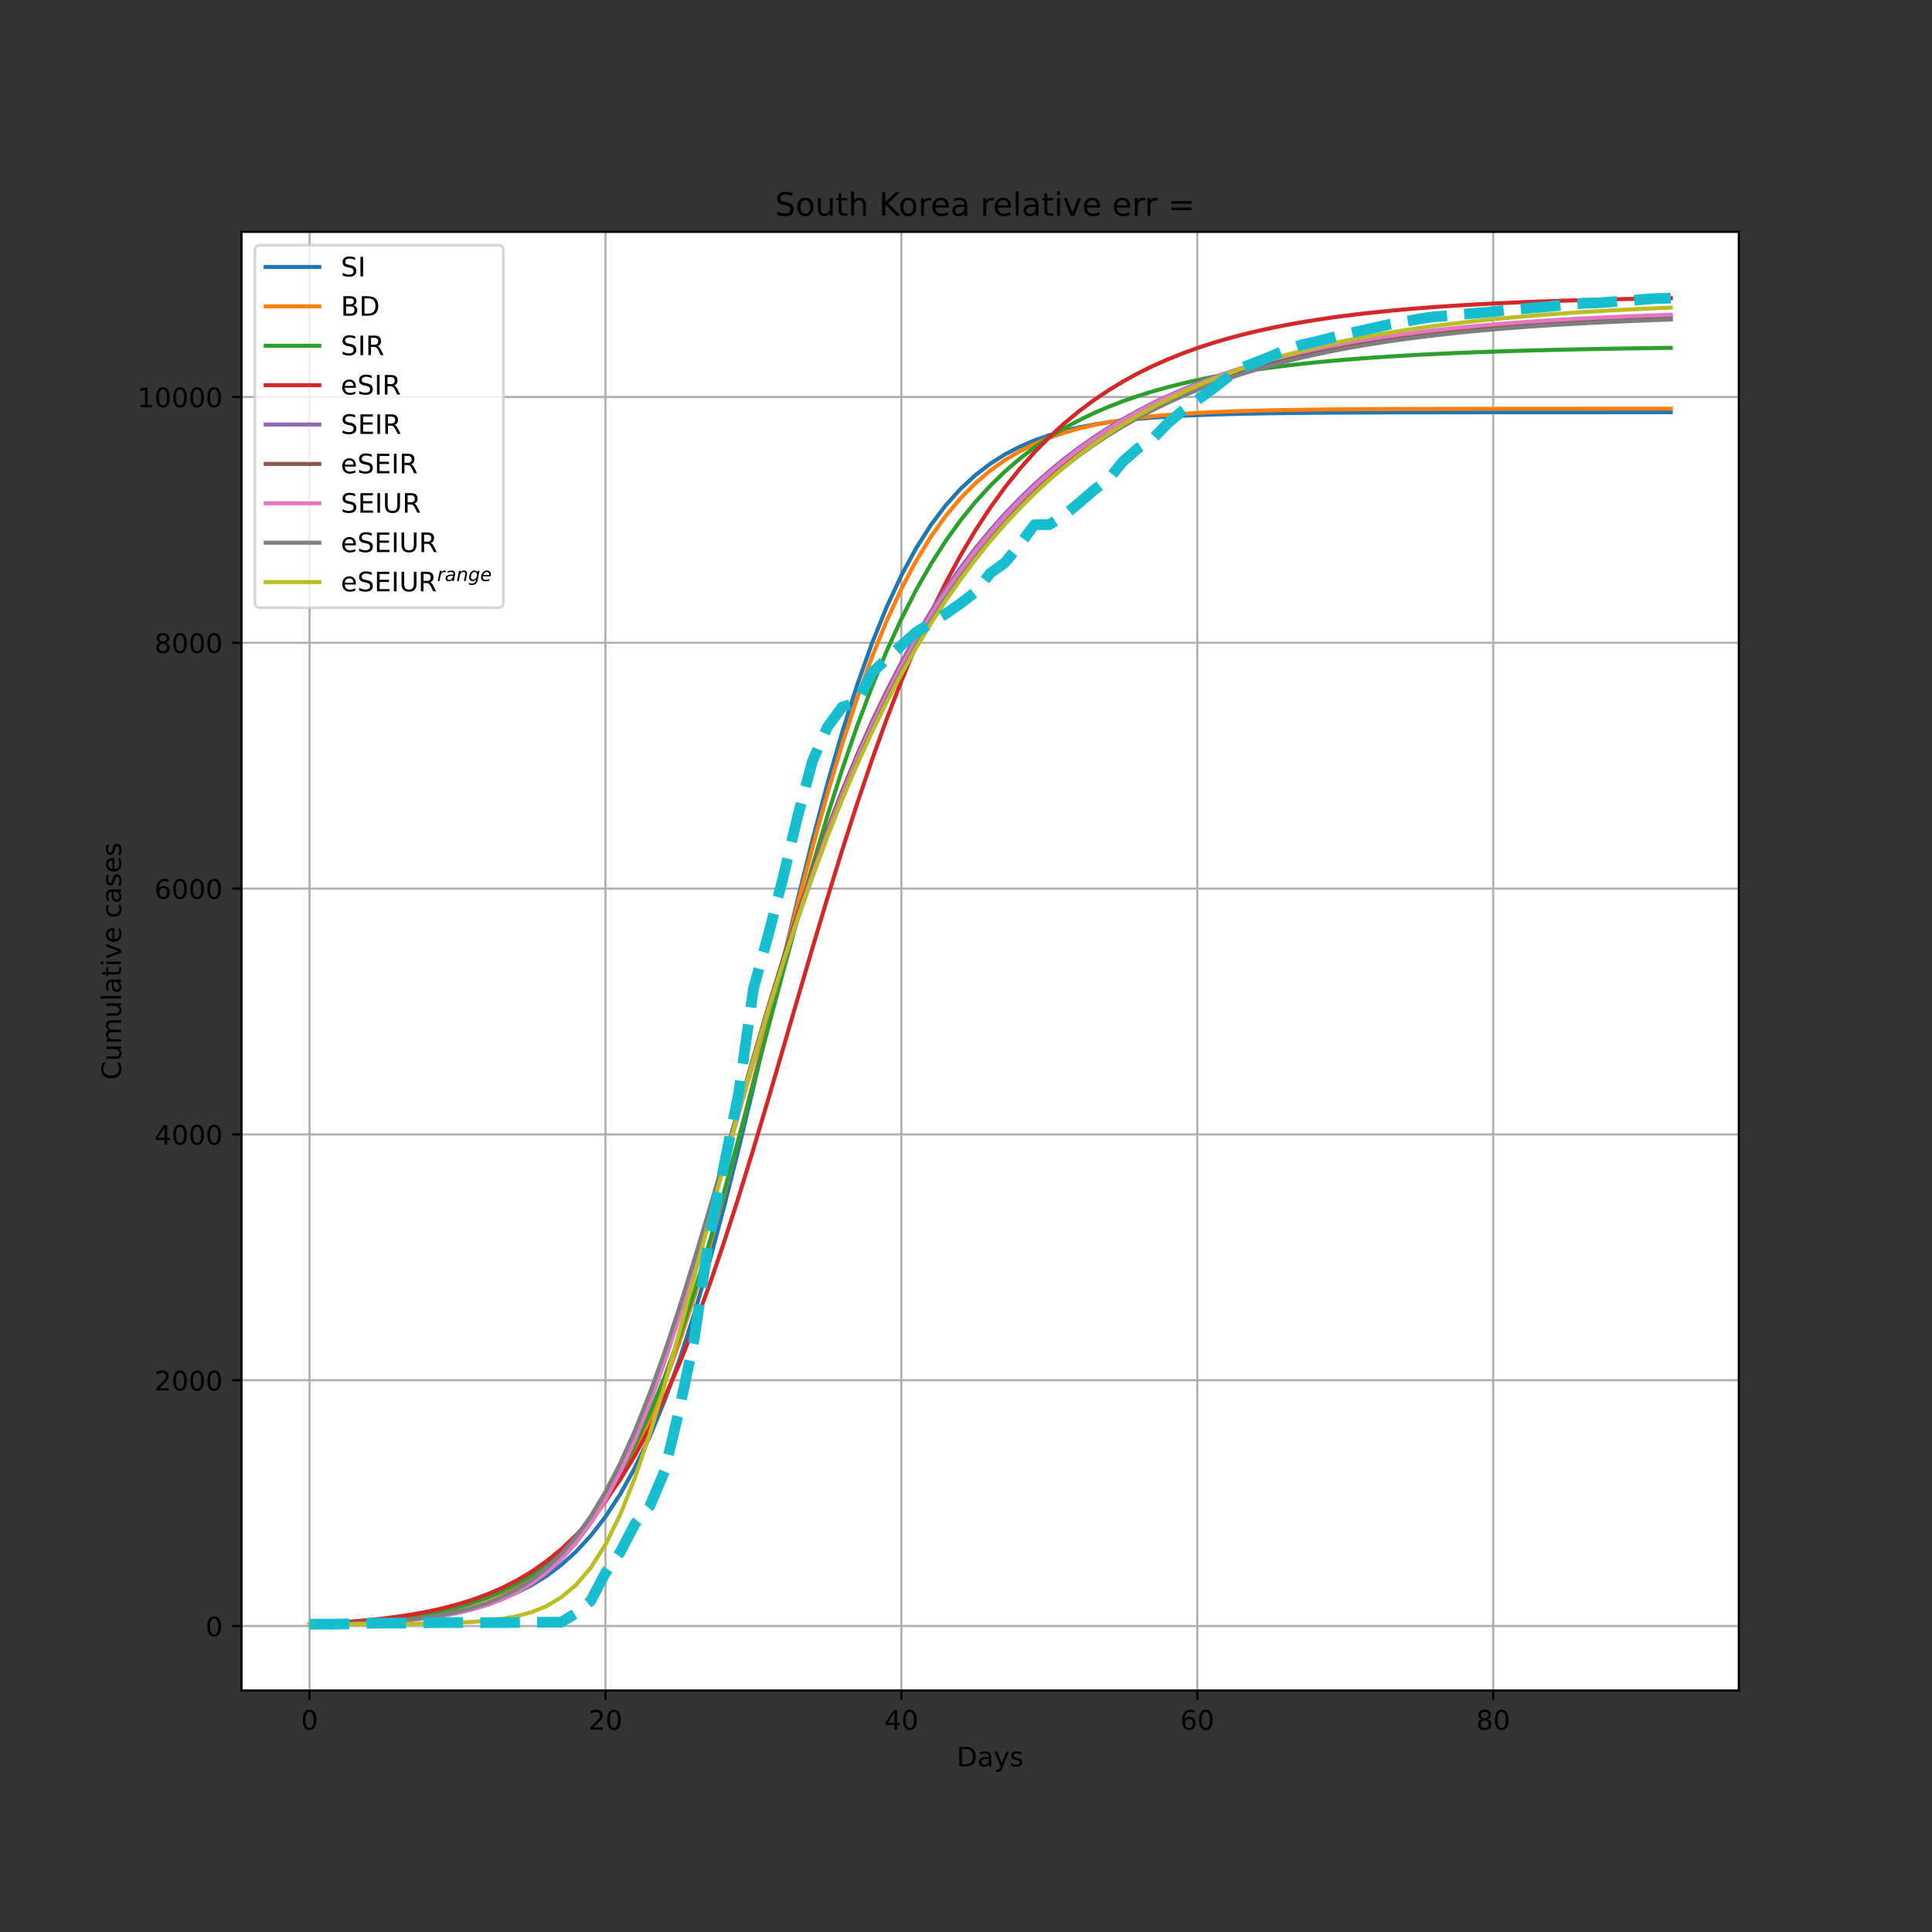 <?xml version="1.0" encoding="utf-8" standalone="no"?>
<!DOCTYPE svg PUBLIC "-//W3C//DTD SVG 1.1//EN"
  "http://www.w3.org/Graphics/SVG/1.1/DTD/svg11.dtd">
<!-- Created with matplotlib (https://matplotlib.org/) -->
<svg height="720pt" version="1.1" viewBox="0 0 720 720" width="720pt" xmlns="http://www.w3.org/2000/svg" xmlns:xlink="http://www.w3.org/1999/xlink">
 <rect x="0" y="0" width="720" height="720" fill="#333333" stroke="none"/>
 <defs>
  <style type="text/css">*{stroke-linecap:butt;stroke-linejoin:round;}</style>
 </defs>
 <g id="figure_1">
  <g id="patch_1">
   <path d="M 0 720 
L 720 720 
L 720 0 
L 0 0 
z
" style="fill:none;"/>
  </g>
  <g id="axes_1">
   <g id="patch_2">
    <path d="M 90 630 
L 648 630 
L 648 86.4 
L 90 86.4 
z
" style="fill:#ffffff;"/>
   </g>
   <g id="matplotlib.axis_1">
    <g id="xtick_1">
     <g id="line2d_1">
      <path clip-path="url(#pe6f2a273a8)" d="M 115.364 630 
L 115.364 86.4 
" style="fill:none;stroke:#b0b0b0;stroke-linecap:square;stroke-width:0.8;"/>
     </g>
     <g id="line2d_2">
      <defs>
       <path d="M 0 0 
L 0 3.5 
" id="m8d2140b6f8" style="stroke:#000000;stroke-width:0.8;"/>
      </defs>
      <g>
       <use style="stroke:#000000;stroke-width:0.8;" x="115.364" xlink:href="#m8d2140b6f8" y="630"/>
      </g>
     </g>
     <g id="text_1">
      <!-- 0 -->
      <g transform="translate(112.182 644.598)scale(0.1 -0.1)">
       <defs>
        <path d="M 31.781 66.406 
Q 24.172 66.406 20.328 58.906 
Q 16.5 51.422 16.5 36.375 
Q 16.5 21.391 20.328 13.891 
Q 24.172 6.391 31.781 6.391 
Q 39.453 6.391 43.281 13.891 
Q 47.125 21.391 47.125 36.375 
Q 47.125 51.422 43.281 58.906 
Q 39.453 66.406 31.781 66.406 
z
M 31.781 74.219 
Q 44.047 74.219 50.516 64.516 
Q 56.984 54.828 56.984 36.375 
Q 56.984 17.969 50.516 8.266 
Q 44.047 -1.422 31.781 -1.422 
Q 19.531 -1.422 13.062 8.266 
Q 6.594 17.969 6.594 36.375 
Q 6.594 54.828 13.062 64.516 
Q 19.531 74.219 31.781 74.219 
z
" id="DejaVuSans-48"/>
       </defs>
       <use xlink:href="#DejaVuSans-48"/>
      </g>
     </g>
    </g>
    <g id="xtick_2">
     <g id="line2d_3">
      <path clip-path="url(#pe6f2a273a8)" d="M 225.64 630 
L 225.64 86.4 
" style="fill:none;stroke:#b0b0b0;stroke-linecap:square;stroke-width:0.8;"/>
     </g>
     <g id="line2d_4">
      <g>
       <use style="stroke:#000000;stroke-width:0.8;" x="225.64" xlink:href="#m8d2140b6f8" y="630"/>
      </g>
     </g>
     <g id="text_2">
      <!-- 20 -->
      <g transform="translate(219.278 644.598)scale(0.1 -0.1)">
       <defs>
        <path d="M 19.188 8.297 
L 53.609 8.297 
L 53.609 0 
L 7.328 0 
L 7.328 8.297 
Q 12.938 14.109 22.625 23.891 
Q 32.328 33.688 34.812 36.531 
Q 39.547 41.844 41.422 45.531 
Q 43.312 49.219 43.312 52.781 
Q 43.312 58.594 39.234 62.25 
Q 35.156 65.922 28.609 65.922 
Q 23.969 65.922 18.812 64.312 
Q 13.672 62.703 7.812 59.422 
L 7.812 69.391 
Q 13.766 71.781 18.938 73 
Q 24.125 74.219 28.422 74.219 
Q 39.75 74.219 46.484 68.547 
Q 53.219 62.891 53.219 53.422 
Q 53.219 48.922 51.531 44.891 
Q 49.859 40.875 45.406 35.406 
Q 44.188 33.984 37.641 27.219 
Q 31.109 20.453 19.188 8.297 
z
" id="DejaVuSans-50"/>
       </defs>
       <use xlink:href="#DejaVuSans-50"/>
       <use x="63.623" xlink:href="#DejaVuSans-48"/>
      </g>
     </g>
    </g>
    <g id="xtick_3">
     <g id="line2d_5">
      <path clip-path="url(#pe6f2a273a8)" d="M 335.917 630 
L 335.917 86.4 
" style="fill:none;stroke:#b0b0b0;stroke-linecap:square;stroke-width:0.8;"/>
     </g>
     <g id="line2d_6">
      <g>
       <use style="stroke:#000000;stroke-width:0.8;" x="335.917" xlink:href="#m8d2140b6f8" y="630"/>
      </g>
     </g>
     <g id="text_3">
      <!-- 40 -->
      <g transform="translate(329.554 644.598)scale(0.1 -0.1)">
       <defs>
        <path d="M 37.797 64.312 
L 12.891 25.391 
L 37.797 25.391 
z
M 35.203 72.906 
L 47.609 72.906 
L 47.609 25.391 
L 58.016 25.391 
L 58.016 17.188 
L 47.609 17.188 
L 47.609 0 
L 37.797 0 
L 37.797 17.188 
L 4.891 17.188 
L 4.891 26.703 
z
" id="DejaVuSans-52"/>
       </defs>
       <use xlink:href="#DejaVuSans-52"/>
       <use x="63.623" xlink:href="#DejaVuSans-48"/>
      </g>
     </g>
    </g>
    <g id="xtick_4">
     <g id="line2d_7">
      <path clip-path="url(#pe6f2a273a8)" d="M 446.194 630 
L 446.194 86.4 
" style="fill:none;stroke:#b0b0b0;stroke-linecap:square;stroke-width:0.8;"/>
     </g>
     <g id="line2d_8">
      <g>
       <use style="stroke:#000000;stroke-width:0.8;" x="446.194" xlink:href="#m8d2140b6f8" y="630"/>
      </g>
     </g>
     <g id="text_4">
      <!-- 60 -->
      <g transform="translate(439.831 644.598)scale(0.1 -0.1)">
       <defs>
        <path d="M 33.016 40.375 
Q 26.375 40.375 22.484 35.828 
Q 18.609 31.297 18.609 23.391 
Q 18.609 15.531 22.484 10.953 
Q 26.375 6.391 33.016 6.391 
Q 39.656 6.391 43.531 10.953 
Q 47.406 15.531 47.406 23.391 
Q 47.406 31.297 43.531 35.828 
Q 39.656 40.375 33.016 40.375 
z
M 52.594 71.297 
L 52.594 62.312 
Q 48.875 64.062 45.094 64.984 
Q 41.312 65.922 37.594 65.922 
Q 27.828 65.922 22.672 59.328 
Q 17.531 52.734 16.797 39.406 
Q 19.672 43.656 24.016 45.922 
Q 28.375 48.188 33.594 48.188 
Q 44.578 48.188 50.953 41.516 
Q 57.328 34.859 57.328 23.391 
Q 57.328 12.156 50.688 5.359 
Q 44.047 -1.422 33.016 -1.422 
Q 20.359 -1.422 13.672 8.266 
Q 6.984 17.969 6.984 36.375 
Q 6.984 53.656 15.188 63.938 
Q 23.391 74.219 37.203 74.219 
Q 40.922 74.219 44.703 73.484 
Q 48.484 72.75 52.594 71.297 
z
" id="DejaVuSans-54"/>
       </defs>
       <use xlink:href="#DejaVuSans-54"/>
       <use x="63.623" xlink:href="#DejaVuSans-48"/>
      </g>
     </g>
    </g>
    <g id="xtick_5">
     <g id="line2d_9">
      <path clip-path="url(#pe6f2a273a8)" d="M 556.47 630 
L 556.47 86.4 
" style="fill:none;stroke:#b0b0b0;stroke-linecap:square;stroke-width:0.8;"/>
     </g>
     <g id="line2d_10">
      <g>
       <use style="stroke:#000000;stroke-width:0.8;" x="556.47" xlink:href="#m8d2140b6f8" y="630"/>
      </g>
     </g>
     <g id="text_5">
      <!-- 80 -->
      <g transform="translate(550.108 644.598)scale(0.1 -0.1)">
       <defs>
        <path d="M 31.781 34.625 
Q 24.75 34.625 20.719 30.859 
Q 16.703 27.094 16.703 20.516 
Q 16.703 13.922 20.719 10.156 
Q 24.75 6.391 31.781 6.391 
Q 38.812 6.391 42.859 10.172 
Q 46.922 13.969 46.922 20.516 
Q 46.922 27.094 42.891 30.859 
Q 38.875 34.625 31.781 34.625 
z
M 21.922 38.812 
Q 15.578 40.375 12.031 44.719 
Q 8.5 49.078 8.5 55.328 
Q 8.5 64.062 14.719 69.141 
Q 20.953 74.219 31.781 74.219 
Q 42.672 74.219 48.875 69.141 
Q 55.078 64.062 55.078 55.328 
Q 55.078 49.078 51.531 44.719 
Q 48 40.375 41.703 38.812 
Q 48.828 37.156 52.797 32.312 
Q 56.781 27.484 56.781 20.516 
Q 56.781 9.906 50.312 4.234 
Q 43.844 -1.422 31.781 -1.422 
Q 19.734 -1.422 13.25 4.234 
Q 6.781 9.906 6.781 20.516 
Q 6.781 27.484 10.781 32.312 
Q 14.797 37.156 21.922 38.812 
z
M 18.312 54.391 
Q 18.312 48.734 21.844 45.562 
Q 25.391 42.391 31.781 42.391 
Q 38.141 42.391 41.719 45.562 
Q 45.312 48.734 45.312 54.391 
Q 45.312 60.062 41.719 63.234 
Q 38.141 66.406 31.781 66.406 
Q 25.391 66.406 21.844 63.234 
Q 18.312 60.062 18.312 54.391 
z
" id="DejaVuSans-56"/>
       </defs>
       <use xlink:href="#DejaVuSans-56"/>
       <use x="63.623" xlink:href="#DejaVuSans-48"/>
      </g>
     </g>
    </g>
    <g id="text_6">
     <!-- Days -->
     <g transform="translate(356.522 658.277)scale(0.1 -0.1)">
      <defs>
       <path d="M 19.672 64.797 
L 19.672 8.109 
L 31.594 8.109 
Q 46.688 8.109 53.688 14.938 
Q 60.688 21.781 60.688 36.531 
Q 60.688 51.172 53.688 57.984 
Q 46.688 64.797 31.594 64.797 
z
M 9.812 72.906 
L 30.078 72.906 
Q 51.266 72.906 61.172 64.094 
Q 71.094 55.281 71.094 36.531 
Q 71.094 17.672 61.125 8.828 
Q 51.172 0 30.078 0 
L 9.812 0 
z
" id="DejaVuSans-68"/>
       <path d="M 34.281 27.484 
Q 23.391 27.484 19.188 25 
Q 14.984 22.516 14.984 16.5 
Q 14.984 11.719 18.141 8.906 
Q 21.297 6.109 26.703 6.109 
Q 34.188 6.109 38.703 11.406 
Q 43.219 16.703 43.219 25.484 
L 43.219 27.484 
z
M 52.203 31.203 
L 52.203 0 
L 43.219 0 
L 43.219 8.297 
Q 40.141 3.328 35.547 0.953 
Q 30.953 -1.422 24.312 -1.422 
Q 15.922 -1.422 10.953 3.297 
Q 6 8.016 6 15.922 
Q 6 25.141 12.172 29.828 
Q 18.359 34.516 30.609 34.516 
L 43.219 34.516 
L 43.219 35.406 
Q 43.219 41.609 39.141 45 
Q 35.062 48.391 27.688 48.391 
Q 23 48.391 18.547 47.266 
Q 14.109 46.141 10.016 43.891 
L 10.016 52.203 
Q 14.938 54.109 19.578 55.047 
Q 24.219 56 28.609 56 
Q 40.484 56 46.344 49.844 
Q 52.203 43.703 52.203 31.203 
z
" id="DejaVuSans-97"/>
       <path d="M 32.172 -5.078 
Q 28.375 -14.844 24.75 -17.812 
Q 21.141 -20.797 15.094 -20.797 
L 7.906 -20.797 
L 7.906 -13.281 
L 13.188 -13.281 
Q 16.891 -13.281 18.938 -11.516 
Q 21 -9.766 23.484 -3.219 
L 25.094 0.875 
L 2.984 54.688 
L 12.5 54.688 
L 29.594 11.922 
L 46.688 54.688 
L 56.203 54.688 
z
" id="DejaVuSans-121"/>
       <path d="M 44.281 53.078 
L 44.281 44.578 
Q 40.484 46.531 36.375 47.5 
Q 32.281 48.484 27.875 48.484 
Q 21.188 48.484 17.844 46.438 
Q 14.5 44.391 14.5 40.281 
Q 14.5 37.156 16.891 35.375 
Q 19.281 33.594 26.516 31.984 
L 29.594 31.297 
Q 39.156 29.25 43.188 25.516 
Q 47.219 21.781 47.219 15.094 
Q 47.219 7.469 41.188 3.016 
Q 35.156 -1.422 24.609 -1.422 
Q 20.219 -1.422 15.453 -0.562 
Q 10.688 0.297 5.422 2 
L 5.422 11.281 
Q 10.406 8.688 15.234 7.391 
Q 20.062 6.109 24.812 6.109 
Q 31.156 6.109 34.562 8.281 
Q 37.984 10.453 37.984 14.406 
Q 37.984 18.062 35.516 20.016 
Q 33.062 21.969 24.703 23.781 
L 21.578 24.516 
Q 13.234 26.266 9.516 29.906 
Q 5.812 33.547 5.812 39.891 
Q 5.812 47.609 11.281 51.797 
Q 16.75 56 26.812 56 
Q 31.781 56 36.172 55.266 
Q 40.578 54.547 44.281 53.078 
z
" id="DejaVuSans-115"/>
      </defs>
      <use xlink:href="#DejaVuSans-68"/>
      <use x="77.002" xlink:href="#DejaVuSans-97"/>
      <use x="138.281" xlink:href="#DejaVuSans-121"/>
      <use x="197.461" xlink:href="#DejaVuSans-115"/>
     </g>
    </g>
   </g>
   <g id="matplotlib.axis_2">
    <g id="ytick_1">
     <g id="line2d_11">
      <path clip-path="url(#pe6f2a273a8)" d="M 90 605.978 
L 648 605.978 
" style="fill:none;stroke:#b0b0b0;stroke-linecap:square;stroke-width:0.8;"/>
     </g>
     <g id="line2d_12">
      <defs>
       <path d="M 0 0 
L -3.5 0 
" id="m255553112b" style="stroke:#000000;stroke-width:0.8;"/>
      </defs>
      <g>
       <use style="stroke:#000000;stroke-width:0.8;" x="90" xlink:href="#m255553112b" y="605.978"/>
      </g>
     </g>
     <g id="text_7">
      <!-- 0 -->
      <g transform="translate(76.638 609.777)scale(0.1 -0.1)">
       <use xlink:href="#DejaVuSans-48"/>
      </g>
     </g>
    </g>
    <g id="ytick_2">
     <g id="line2d_13">
      <path clip-path="url(#pe6f2a273a8)" d="M 90 514.37 
L 648 514.37 
" style="fill:none;stroke:#b0b0b0;stroke-linecap:square;stroke-width:0.8;"/>
     </g>
     <g id="line2d_14">
      <g>
       <use style="stroke:#000000;stroke-width:0.8;" x="90" xlink:href="#m255553112b" y="514.37"/>
      </g>
     </g>
     <g id="text_8">
      <!-- 2000 -->
      <g transform="translate(57.55 518.169)scale(0.1 -0.1)">
       <use xlink:href="#DejaVuSans-50"/>
       <use x="63.623" xlink:href="#DejaVuSans-48"/>
       <use x="127.246" xlink:href="#DejaVuSans-48"/>
       <use x="190.869" xlink:href="#DejaVuSans-48"/>
      </g>
     </g>
    </g>
    <g id="ytick_3">
     <g id="line2d_15">
      <path clip-path="url(#pe6f2a273a8)" d="M 90 422.762 
L 648 422.762 
" style="fill:none;stroke:#b0b0b0;stroke-linecap:square;stroke-width:0.8;"/>
     </g>
     <g id="line2d_16">
      <g>
       <use style="stroke:#000000;stroke-width:0.8;" x="90" xlink:href="#m255553112b" y="422.762"/>
      </g>
     </g>
     <g id="text_9">
      <!-- 4000 -->
      <g transform="translate(57.55 426.561)scale(0.1 -0.1)">
       <use xlink:href="#DejaVuSans-52"/>
       <use x="63.623" xlink:href="#DejaVuSans-48"/>
       <use x="127.246" xlink:href="#DejaVuSans-48"/>
       <use x="190.869" xlink:href="#DejaVuSans-48"/>
      </g>
     </g>
    </g>
    <g id="ytick_4">
     <g id="line2d_17">
      <path clip-path="url(#pe6f2a273a8)" d="M 90 331.154 
L 648 331.154 
" style="fill:none;stroke:#b0b0b0;stroke-linecap:square;stroke-width:0.8;"/>
     </g>
     <g id="line2d_18">
      <g>
       <use style="stroke:#000000;stroke-width:0.8;" x="90" xlink:href="#m255553112b" y="331.154"/>
      </g>
     </g>
     <g id="text_10">
      <!-- 6000 -->
      <g transform="translate(57.55 334.953)scale(0.1 -0.1)">
       <use xlink:href="#DejaVuSans-54"/>
       <use x="63.623" xlink:href="#DejaVuSans-48"/>
       <use x="127.246" xlink:href="#DejaVuSans-48"/>
       <use x="190.869" xlink:href="#DejaVuSans-48"/>
      </g>
     </g>
    </g>
    <g id="ytick_5">
     <g id="line2d_19">
      <path clip-path="url(#pe6f2a273a8)" d="M 90 239.546 
L 648 239.546 
" style="fill:none;stroke:#b0b0b0;stroke-linecap:square;stroke-width:0.8;"/>
     </g>
     <g id="line2d_20">
      <g>
       <use style="stroke:#000000;stroke-width:0.8;" x="90" xlink:href="#m255553112b" y="239.546"/>
      </g>
     </g>
     <g id="text_11">
      <!-- 8000 -->
      <g transform="translate(57.55 243.345)scale(0.1 -0.1)">
       <use xlink:href="#DejaVuSans-56"/>
       <use x="63.623" xlink:href="#DejaVuSans-48"/>
       <use x="127.246" xlink:href="#DejaVuSans-48"/>
       <use x="190.869" xlink:href="#DejaVuSans-48"/>
      </g>
     </g>
    </g>
    <g id="ytick_6">
     <g id="line2d_21">
      <path clip-path="url(#pe6f2a273a8)" d="M 90 147.938 
L 648 147.938 
" style="fill:none;stroke:#b0b0b0;stroke-linecap:square;stroke-width:0.8;"/>
     </g>
     <g id="line2d_22">
      <g>
       <use style="stroke:#000000;stroke-width:0.8;" x="90" xlink:href="#m255553112b" y="147.938"/>
      </g>
     </g>
     <g id="text_12">
      <!-- 10000 -->
      <g transform="translate(51.188 151.737)scale(0.1 -0.1)">
       <defs>
        <path d="M 12.406 8.297 
L 28.516 8.297 
L 28.516 63.922 
L 10.984 60.406 
L 10.984 69.391 
L 28.422 72.906 
L 38.281 72.906 
L 38.281 8.297 
L 54.391 8.297 
L 54.391 0 
L 12.406 0 
z
" id="DejaVuSans-49"/>
       </defs>
       <use xlink:href="#DejaVuSans-49"/>
       <use x="63.623" xlink:href="#DejaVuSans-48"/>
       <use x="127.246" xlink:href="#DejaVuSans-48"/>
       <use x="190.869" xlink:href="#DejaVuSans-48"/>
       <use x="254.492" xlink:href="#DejaVuSans-48"/>
      </g>
     </g>
    </g>
    <g id="text_13">
     <!-- Cumulative cases -->
     <g transform="translate(45.108 402.426)rotate(-90)scale(0.1 -0.1)">
      <defs>
       <path d="M 64.406 67.281 
L 64.406 56.891 
Q 59.422 61.531 53.781 63.812 
Q 48.141 66.109 41.797 66.109 
Q 29.297 66.109 22.656 58.469 
Q 16.016 50.828 16.016 36.375 
Q 16.016 21.969 22.656 14.328 
Q 29.297 6.688 41.797 6.688 
Q 48.141 6.688 53.781 8.984 
Q 59.422 11.281 64.406 15.922 
L 64.406 5.609 
Q 59.234 2.094 53.438 0.328 
Q 47.656 -1.422 41.219 -1.422 
Q 24.656 -1.422 15.125 8.703 
Q 5.609 18.844 5.609 36.375 
Q 5.609 53.953 15.125 64.078 
Q 24.656 74.219 41.219 74.219 
Q 47.75 74.219 53.531 72.484 
Q 59.328 70.75 64.406 67.281 
z
" id="DejaVuSans-67"/>
       <path d="M 8.5 21.578 
L 8.5 54.688 
L 17.484 54.688 
L 17.484 21.922 
Q 17.484 14.156 20.5 10.266 
Q 23.531 6.391 29.594 6.391 
Q 36.859 6.391 41.078 11.031 
Q 45.312 15.672 45.312 23.688 
L 45.312 54.688 
L 54.297 54.688 
L 54.297 0 
L 45.312 0 
L 45.312 8.406 
Q 42.047 3.422 37.719 1 
Q 33.406 -1.422 27.688 -1.422 
Q 18.266 -1.422 13.375 4.438 
Q 8.5 10.297 8.5 21.578 
z
M 31.109 56 
z
" id="DejaVuSans-117"/>
       <path d="M 52 44.188 
Q 55.375 50.25 60.062 53.125 
Q 64.75 56 71.094 56 
Q 79.641 56 84.281 50.016 
Q 88.922 44.047 88.922 33.016 
L 88.922 0 
L 79.891 0 
L 79.891 32.719 
Q 79.891 40.578 77.094 44.375 
Q 74.312 48.188 68.609 48.188 
Q 61.625 48.188 57.562 43.547 
Q 53.516 38.922 53.516 30.906 
L 53.516 0 
L 44.484 0 
L 44.484 32.719 
Q 44.484 40.625 41.703 44.406 
Q 38.922 48.188 33.109 48.188 
Q 26.219 48.188 22.156 43.531 
Q 18.109 38.875 18.109 30.906 
L 18.109 0 
L 9.078 0 
L 9.078 54.688 
L 18.109 54.688 
L 18.109 46.188 
Q 21.188 51.219 25.484 53.609 
Q 29.781 56 35.688 56 
Q 41.656 56 45.828 52.969 
Q 50 49.953 52 44.188 
z
" id="DejaVuSans-109"/>
       <path d="M 9.422 75.984 
L 18.406 75.984 
L 18.406 0 
L 9.422 0 
z
" id="DejaVuSans-108"/>
       <path d="M 18.312 70.219 
L 18.312 54.688 
L 36.812 54.688 
L 36.812 47.703 
L 18.312 47.703 
L 18.312 18.016 
Q 18.312 11.328 20.141 9.422 
Q 21.969 7.516 27.594 7.516 
L 36.812 7.516 
L 36.812 0 
L 27.594 0 
Q 17.188 0 13.234 3.875 
Q 9.281 7.766 9.281 18.016 
L 9.281 47.703 
L 2.688 47.703 
L 2.688 54.688 
L 9.281 54.688 
L 9.281 70.219 
z
" id="DejaVuSans-116"/>
       <path d="M 9.422 54.688 
L 18.406 54.688 
L 18.406 0 
L 9.422 0 
z
M 9.422 75.984 
L 18.406 75.984 
L 18.406 64.594 
L 9.422 64.594 
z
" id="DejaVuSans-105"/>
       <path d="M 2.984 54.688 
L 12.5 54.688 
L 29.594 8.797 
L 46.688 54.688 
L 56.203 54.688 
L 35.688 0 
L 23.484 0 
z
" id="DejaVuSans-118"/>
       <path d="M 56.203 29.594 
L 56.203 25.203 
L 14.891 25.203 
Q 15.484 15.922 20.484 11.062 
Q 25.484 6.203 34.422 6.203 
Q 39.594 6.203 44.453 7.469 
Q 49.312 8.734 54.109 11.281 
L 54.109 2.781 
Q 49.266 0.734 44.188 -0.344 
Q 39.109 -1.422 33.891 -1.422 
Q 20.797 -1.422 13.156 6.188 
Q 5.516 13.812 5.516 26.812 
Q 5.516 40.234 12.766 48.109 
Q 20.016 56 32.328 56 
Q 43.359 56 49.781 48.891 
Q 56.203 41.797 56.203 29.594 
z
M 47.219 32.234 
Q 47.125 39.594 43.094 43.984 
Q 39.062 48.391 32.422 48.391 
Q 24.906 48.391 20.391 44.141 
Q 15.875 39.891 15.188 32.172 
z
" id="DejaVuSans-101"/>
       <path id="DejaVuSans-32"/>
       <path d="M 48.781 52.594 
L 48.781 44.188 
Q 44.969 46.297 41.141 47.344 
Q 37.312 48.391 33.406 48.391 
Q 24.656 48.391 19.812 42.844 
Q 14.984 37.312 14.984 27.297 
Q 14.984 17.281 19.812 11.734 
Q 24.656 6.203 33.406 6.203 
Q 37.312 6.203 41.141 7.25 
Q 44.969 8.297 48.781 10.406 
L 48.781 2.094 
Q 45.016 0.344 40.984 -0.531 
Q 36.969 -1.422 32.422 -1.422 
Q 20.062 -1.422 12.781 6.344 
Q 5.516 14.109 5.516 27.297 
Q 5.516 40.672 12.859 48.328 
Q 20.219 56 33.016 56 
Q 37.156 56 41.109 55.141 
Q 45.062 54.297 48.781 52.594 
z
" id="DejaVuSans-99"/>
      </defs>
      <use xlink:href="#DejaVuSans-67"/>
      <use x="69.824" xlink:href="#DejaVuSans-117"/>
      <use x="133.203" xlink:href="#DejaVuSans-109"/>
      <use x="230.615" xlink:href="#DejaVuSans-117"/>
      <use x="293.994" xlink:href="#DejaVuSans-108"/>
      <use x="321.777" xlink:href="#DejaVuSans-97"/>
      <use x="383.057" xlink:href="#DejaVuSans-116"/>
      <use x="422.266" xlink:href="#DejaVuSans-105"/>
      <use x="450.049" xlink:href="#DejaVuSans-118"/>
      <use x="509.229" xlink:href="#DejaVuSans-101"/>
      <use x="570.752" xlink:href="#DejaVuSans-32"/>
      <use x="602.539" xlink:href="#DejaVuSans-99"/>
      <use x="657.52" xlink:href="#DejaVuSans-97"/>
      <use x="718.799" xlink:href="#DejaVuSans-115"/>
      <use x="770.898" xlink:href="#DejaVuSans-101"/>
      <use x="832.422" xlink:href="#DejaVuSans-115"/>
     </g>
    </g>
   </g>
   <g id="line2d_23">
    <path clip-path="url(#pe6f2a273a8)" d="M 115.364 605.291 
L 120.877 605.132 
L 126.391 604.936 
L 131.905 604.694 
L 137.419 604.397 
L 142.933 604.032 
L 148.447 603.583 
L 153.96 603.03 
L 159.474 602.351 
L 164.988 601.518 
L 170.502 600.495 
L 176.016 599.241 
L 181.53 597.705 
L 187.043 595.828 
L 192.557 593.536 
L 198.071 590.745 
L 203.585 587.354 
L 209.099 583.248 
L 214.613 578.294 
L 220.126 572.344 
L 225.64 565.239 
L 231.154 556.809 
L 236.668 546.885 
L 242.182 535.309 
L 247.696 521.951 
L 253.209 506.723 
L 258.723 489.608 
L 264.237 470.673 
L 269.751 450.086 
L 275.265 428.124 
L 280.779 405.163 
L 286.292 381.661 
L 291.806 358.119 
L 297.32 335.041 
L 302.834 312.894 
L 308.348 292.07 
L 313.862 272.86 
L 319.375 255.452 
L 324.889 239.926 
L 330.403 226.277 
L 335.917 214.429 
L 341.431 204.255 
L 346.945 195.6 
L 352.458 188.298 
L 357.972 182.177 
L 363.486 177.077 
L 369 172.846 
L 374.514 169.35 
L 380.028 166.472 
L 385.542 164.108 
L 391.055 162.17 
L 396.569 160.585 
L 402.083 159.29 
L 407.597 158.234 
L 413.111 157.373 
L 418.625 156.672 
L 424.138 156.101 
L 429.652 155.637 
L 435.166 155.259 
L 440.68 154.952 
L 446.194 154.703 
L 451.708 154.5 
L 457.221 154.336 
L 462.735 154.202 
L 468.249 154.094 
L 473.763 154.006 
L 479.277 153.934 
L 484.791 153.876 
L 490.304 153.829 
L 495.818 153.791 
L 501.332 153.76 
L 506.846 153.735 
L 512.36 153.714 
L 517.874 153.697 
L 523.387 153.684 
L 528.901 153.673 
L 534.415 153.664 
L 539.929 153.657 
L 545.443 153.651 
L 550.957 153.646 
L 556.47 153.643 
L 561.984 153.639 
L 567.498 153.637 
L 573.012 153.635 
L 578.526 153.633 
L 584.04 153.632 
L 589.553 153.631 
L 595.067 153.63 
L 600.581 153.629 
L 606.095 153.628 
L 611.609 153.628 
L 617.123 153.628 
L 622.636 153.627 
" style="fill:none;stroke:#1f77b4;stroke-linecap:square;stroke-width:1.5;"/>
   </g>
   <g id="line2d_24">
    <path clip-path="url(#pe6f2a273a8)" d="M 115.364 605.291 
L 120.877 605.068 
L 126.391 604.797 
L 131.905 604.468 
L 137.419 604.069 
L 142.933 603.584 
L 148.447 602.996 
L 153.96 602.282 
L 159.474 601.417 
L 164.988 600.37 
L 170.502 599.102 
L 176.016 597.569 
L 181.53 595.719 
L 187.043 593.49 
L 192.557 590.808 
L 198.071 587.589 
L 203.585 583.737 
L 209.099 579.142 
L 214.613 573.684 
L 220.126 567.229 
L 225.64 559.64 
L 231.154 550.775 
L 236.668 540.498 
L 242.182 528.691 
L 247.696 515.262 
L 253.209 500.166 
L 258.723 483.415 
L 264.237 465.093 
L 269.751 445.368 
L 275.265 424.49 
L 280.779 402.784 
L 286.292 380.636 
L 291.806 358.463 
L 297.32 336.684 
L 302.834 315.689 
L 308.348 295.813 
L 313.862 277.315 
L 319.375 260.371 
L 324.889 245.077 
L 330.403 231.452 
L 335.917 219.457 
L 341.431 209.004 
L 346.945 199.979 
L 352.458 192.246 
L 357.972 185.665 
L 363.486 180.095 
L 369 175.405 
L 374.514 171.471 
L 380.028 168.182 
L 385.542 165.441 
L 391.055 163.162 
L 396.569 161.271 
L 402.083 159.703 
L 407.597 158.407 
L 413.111 157.335 
L 418.625 156.45 
L 424.138 155.72 
L 429.652 155.118 
L 435.166 154.622 
L 440.68 154.213 
L 446.194 153.877 
L 451.708 153.6 
L 457.221 153.372 
L 462.735 153.184 
L 468.249 153.03 
L 473.763 152.903 
L 479.277 152.798 
L 484.791 152.712 
L 490.304 152.642 
L 495.818 152.583 
L 501.332 152.536 
L 506.846 152.496 
L 512.36 152.464 
L 517.874 152.438 
L 523.387 152.416 
L 528.901 152.398 
L 534.415 152.383 
L 539.929 152.371 
L 545.443 152.361 
L 550.957 152.353 
L 556.47 152.346 
L 561.984 152.34 
L 567.498 152.336 
L 573.012 152.332 
L 578.526 152.329 
L 584.04 152.326 
L 589.553 152.324 
L 595.067 152.323 
L 600.581 152.321 
L 606.095 152.32 
L 611.609 152.319 
L 617.123 152.318 
L 622.636 152.318 
" style="fill:none;stroke:#ff7f0e;stroke-linecap:square;stroke-width:1.5;"/>
   </g>
   <g id="line2d_25">
    <path clip-path="url(#pe6f2a273a8)" d="M 115.364 605.291 
L 120.877 605.064 
L 126.391 604.789 
L 131.905 604.453 
L 137.419 604.045 
L 142.933 603.548 
L 148.447 602.944 
L 153.96 602.21 
L 159.474 601.319 
L 164.988 600.238 
L 170.502 598.928 
L 176.016 597.342 
L 181.53 595.426 
L 187.043 593.115 
L 192.557 590.333 
L 198.071 586.995 
L 203.585 583.002 
L 209.099 578.243 
L 214.613 572.598 
L 220.126 565.939 
L 225.64 558.134 
L 231.154 549.052 
L 236.668 538.579 
L 242.182 526.618 
L 247.696 513.113 
L 253.209 498.056 
L 258.723 481.501 
L 264.237 463.572 
L 269.751 444.468 
L 275.265 424.454 
L 280.779 403.851 
L 286.292 383.011 
L 291.806 362.293 
L 297.32 342.038 
L 302.834 322.544 
L 308.348 304.052 
L 313.862 286.74 
L 319.375 270.717 
L 324.889 256.034 
L 330.403 242.69 
L 335.917 230.646 
L 341.431 219.835 
L 346.945 210.171 
L 352.458 201.558 
L 357.972 193.9 
L 363.486 187.098 
L 369 181.062 
L 374.514 175.706 
L 380.028 170.95 
L 385.542 166.726 
L 391.055 162.969 
L 396.569 159.625 
L 402.083 156.643 
L 407.597 153.981 
L 413.111 151.601 
L 418.625 149.47 
L 424.138 147.558 
L 429.652 145.841 
L 435.166 144.296 
L 440.68 142.905 
L 446.194 141.65 
L 451.708 140.516 
L 457.221 139.49 
L 462.735 138.561 
L 468.249 137.719 
L 473.763 136.954 
L 479.277 136.26 
L 484.791 135.628 
L 490.304 135.053 
L 495.818 134.529 
L 501.332 134.052 
L 506.846 133.616 
L 512.36 133.218 
L 517.874 132.854 
L 523.387 132.522 
L 528.901 132.218 
L 534.415 131.939 
L 539.929 131.685 
L 545.443 131.451 
L 550.957 131.237 
L 556.47 131.041 
L 561.984 130.861 
L 567.498 130.696 
L 573.012 130.545 
L 578.526 130.406 
L 584.04 130.278 
L 589.553 130.161 
L 595.067 130.053 
L 600.581 129.954 
L 606.095 129.863 
L 611.609 129.779 
L 617.123 129.702 
L 622.636 129.632 
" style="fill:none;stroke:#2ca02c;stroke-linecap:square;stroke-width:1.5;"/>
   </g>
   <g id="line2d_26">
    <path clip-path="url(#pe6f2a273a8)" d="M 115.364 605.291 
L 120.877 605.006 
L 126.391 604.662 
L 131.905 604.246 
L 137.419 603.747 
L 142.933 603.149 
L 148.447 602.432 
L 153.96 601.577 
L 159.474 600.559 
L 164.988 599.347 
L 170.502 597.909 
L 176.016 596.205 
L 181.53 594.191 
L 187.043 591.814 
L 192.557 589.016 
L 198.071 585.733 
L 203.585 581.89 
L 209.099 577.408 
L 214.613 572.202 
L 220.126 566.18 
L 225.64 559.252 
L 231.154 551.326 
L 236.668 542.317 
L 242.182 532.154 
L 247.696 520.783 
L 253.209 508.175 
L 258.723 494.336 
L 264.237 479.309 
L 269.751 463.182 
L 275.265 446.085 
L 280.779 428.192 
L 286.292 409.71 
L 291.806 390.872 
L 297.32 371.925 
L 302.834 353.111 
L 308.348 334.662 
L 313.862 316.781 
L 319.375 299.64 
L 324.889 283.369 
L 330.403 268.064 
L 335.917 253.781 
L 341.431 240.544 
L 346.945 228.349 
L 352.458 217.17 
L 357.972 206.965 
L 363.486 197.681 
L 369 189.257 
L 374.514 181.631 
L 380.028 174.737 
L 385.542 168.513 
L 391.055 162.899 
L 396.569 157.837 
L 402.083 153.274 
L 407.597 149.162 
L 413.111 145.455 
L 418.625 142.113 
L 424.138 139.099 
L 429.652 136.379 
L 435.166 133.925 
L 440.68 131.71 
L 446.194 129.708 
L 451.708 127.899 
L 457.221 126.263 
L 462.735 124.783 
L 468.249 123.444 
L 473.763 122.231 
L 479.277 121.132 
L 484.791 120.136 
L 490.304 119.233 
L 495.818 118.414 
L 501.332 117.671 
L 506.846 116.996 
L 512.36 116.384 
L 517.874 115.827 
L 523.387 115.321 
L 528.901 114.861 
L 534.415 114.442 
L 539.929 114.062 
L 545.443 113.715 
L 550.957 113.399 
L 556.47 113.112 
L 561.984 112.85 
L 567.498 112.611 
L 573.012 112.393 
L 578.526 112.194 
L 584.04 112.013 
L 589.553 111.847 
L 595.067 111.695 
L 600.581 111.556 
L 606.095 111.43 
L 611.609 111.313 
L 617.123 111.207 
L 622.636 111.109 
" style="fill:none;stroke:#d62728;stroke-linecap:square;stroke-width:1.5;"/>
   </g>
   <g id="line2d_27">
    <path clip-path="url(#pe6f2a273a8)" d="M 115.364 605.291 
L 120.877 605.258 
L 126.391 605.163 
L 131.905 605.006 
L 137.419 604.782 
L 142.933 604.48 
L 148.447 604.086 
L 153.96 603.578 
L 159.474 602.929 
L 164.988 602.104 
L 170.502 601.057 
L 176.016 599.734 
L 181.53 598.066 
L 187.043 595.969 
L 192.557 593.344 
L 198.071 590.072 
L 203.585 586.016 
L 209.099 581.02 
L 214.613 574.919 
L 220.126 567.539 
L 225.64 558.717 
L 231.154 548.315 
L 236.668 536.243 
L 242.182 522.479 
L 247.696 507.09 
L 253.209 490.242 
L 258.723 472.191 
L 264.237 453.266 
L 269.751 433.838 
L 275.265 414.279 
L 280.779 394.932 
L 286.292 376.082 
L 291.806 357.95 
L 297.32 340.684 
L 302.834 324.374 
L 308.348 309.061 
L 313.862 294.748 
L 319.375 281.414 
L 324.889 269.021 
L 330.403 257.521 
L 335.917 246.861 
L 341.431 236.988 
L 346.945 227.849 
L 352.458 219.392 
L 357.972 211.569 
L 363.486 204.333 
L 369 197.641 
L 374.514 191.452 
L 380.028 185.729 
L 385.542 180.437 
L 391.055 175.544 
L 396.569 171.02 
L 402.083 166.836 
L 407.597 162.969 
L 413.111 159.392 
L 418.625 156.086 
L 424.138 153.028 
L 429.652 150.201 
L 435.166 147.588 
L 440.68 145.171 
L 446.194 142.937 
L 451.708 140.871 
L 457.221 138.961 
L 462.735 137.195 
L 468.249 135.562 
L 473.763 134.053 
L 479.277 132.657 
L 484.791 131.366 
L 490.304 130.173 
L 495.818 129.07 
L 501.332 128.05 
L 506.846 127.107 
L 512.36 126.235 
L 517.874 125.429 
L 523.387 124.683 
L 528.901 123.994 
L 534.415 123.357 
L 539.929 122.768 
L 545.443 122.223 
L 550.957 121.719 
L 556.47 121.253 
L 561.984 120.823 
L 567.498 120.425 
L 573.012 120.057 
L 578.526 119.716 
L 584.04 119.402 
L 589.553 119.111 
L 595.067 118.842 
L 600.581 118.593 
L 606.095 118.363 
L 611.609 118.151 
L 617.123 117.954 
L 622.636 117.772 
" style="fill:none;stroke:#9467bd;stroke-linecap:square;stroke-width:1.5;"/>
   </g>
   <g id="line2d_28">
    <path clip-path="url(#pe6f2a273a8)" d="M 115.364 605.291 
L 120.877 605.258 
L 126.391 605.161 
L 131.905 605.001 
L 137.419 604.773 
L 142.933 604.466 
L 148.447 604.065 
L 153.96 603.547 
L 159.474 602.885 
L 164.988 602.042 
L 170.502 600.973 
L 176.016 599.621 
L 181.53 597.916 
L 187.043 595.773 
L 192.557 593.089 
L 198.071 589.744 
L 203.585 585.598 
L 209.099 580.495 
L 214.613 574.269 
L 220.126 566.748 
L 225.64 557.773 
L 231.154 547.212 
L 236.668 534.987 
L 242.182 521.088 
L 247.696 505.598 
L 253.209 488.694 
L 258.723 470.644 
L 264.237 451.78 
L 269.751 432.47 
L 275.265 413.078 
L 280.779 393.932 
L 286.292 375.305 
L 291.806 357.403 
L 297.32 340.364 
L 302.834 324.27 
L 308.348 309.157 
L 313.862 295.026 
L 319.375 281.854 
L 324.889 269.603 
L 330.403 258.227 
L 335.917 247.676 
L 341.431 237.896 
L 346.945 228.837 
L 352.458 220.449 
L 357.972 212.683 
L 363.486 205.495 
L 369 198.842 
L 374.514 192.686 
L 380.028 186.989 
L 385.542 181.718 
L 391.055 176.841 
L 396.569 172.328 
L 402.083 168.153 
L 407.597 164.289 
L 413.111 160.715 
L 418.625 157.408 
L 424.138 154.348 
L 429.652 151.517 
L 435.166 148.898 
L 440.68 146.475 
L 446.194 144.233 
L 451.708 142.158 
L 457.221 140.239 
L 462.735 138.463 
L 468.249 136.821 
L 473.763 135.301 
L 479.277 133.894 
L 484.791 132.593 
L 490.304 131.39 
L 495.818 130.276 
L 501.332 129.245 
L 506.846 128.292 
L 512.36 127.41 
L 517.874 126.594 
L 523.387 125.839 
L 528.901 125.141 
L 534.415 124.494 
L 539.929 123.896 
L 545.443 123.343 
L 550.957 122.831 
L 556.47 122.358 
L 561.984 121.92 
L 567.498 121.514 
L 573.012 121.139 
L 578.526 120.792 
L 584.04 120.471 
L 589.553 120.174 
L 595.067 119.9 
L 600.581 119.645 
L 606.095 119.41 
L 611.609 119.193 
L 617.123 118.991 
L 622.636 118.805 
" style="fill:none;stroke:#8c564b;stroke-linecap:square;stroke-width:1.5;"/>
   </g>
   <g id="line2d_29">
    <path clip-path="url(#pe6f2a273a8)" d="M 115.364 605.291 
L 120.877 605.259 
L 126.391 605.166 
L 131.905 605.011 
L 137.419 604.791 
L 142.933 604.493 
L 148.447 604.103 
L 153.96 603.6 
L 159.474 602.956 
L 164.988 602.137 
L 170.502 601.097 
L 176.016 599.78 
L 181.53 598.12 
L 187.043 596.032 
L 192.557 593.415 
L 198.071 590.152 
L 203.585 586.105 
L 209.099 581.119 
L 214.613 575.029 
L 220.126 567.662 
L 225.64 558.858 
L 231.154 548.481 
L 236.668 536.444 
L 242.182 522.728 
L 247.696 507.405 
L 253.209 490.641 
L 258.723 472.692 
L 264.237 453.883 
L 269.751 434.58 
L 275.265 415.147 
L 280.779 395.919 
L 286.292 377.177 
L 291.806 359.134 
L 297.32 341.939 
L 302.834 325.681 
L 308.348 310.4 
L 313.862 296.103 
L 319.375 282.769 
L 324.889 270.364 
L 330.403 258.84 
L 335.917 248.149 
L 341.431 238.238 
L 346.945 229.055 
L 352.458 220.55 
L 357.972 212.675 
L 363.486 205.385 
L 369 198.637 
L 374.514 192.392 
L 380.028 186.611 
L 385.542 181.262 
L 391.055 176.311 
L 396.569 171.73 
L 402.083 167.491 
L 407.597 163.568 
L 413.111 159.938 
L 418.625 156.578 
L 424.138 153.47 
L 429.652 150.593 
L 435.166 147.932 
L 440.68 145.469 
L 446.194 143.189 
L 451.708 141.08 
L 457.221 139.129 
L 462.735 137.323 
L 468.249 135.652 
L 473.763 134.105 
L 479.277 132.674 
L 484.791 131.35 
L 490.304 130.125 
L 495.818 128.991 
L 501.332 127.942 
L 506.846 126.971 
L 512.36 126.073 
L 517.874 125.242 
L 523.387 124.473 
L 528.901 123.761 
L 534.415 123.102 
L 539.929 122.493 
L 545.443 121.929 
L 550.957 121.407 
L 556.47 120.924 
L 561.984 120.477 
L 567.498 120.064 
L 573.012 119.681 
L 578.526 119.327 
L 584.04 118.999 
L 589.553 118.696 
L 595.067 118.416 
L 600.581 118.156 
L 606.095 117.916 
L 611.609 117.693 
L 617.123 117.488 
L 622.636 117.297 
" style="fill:none;stroke:#e377c2;stroke-linecap:square;stroke-width:1.5;"/>
   </g>
   <g id="line2d_30">
    <path clip-path="url(#pe6f2a273a8)" d="M 115.364 605.291 
L 120.877 605.251 
L 126.391 605.14 
L 131.905 604.959 
L 137.419 604.705 
L 142.933 604.368 
L 148.447 603.931 
L 153.96 603.371 
L 159.474 602.659 
L 164.988 601.757 
L 170.502 600.617 
L 176.016 599.18 
L 181.53 597.375 
L 187.043 595.114 
L 192.557 592.295 
L 198.071 588.797 
L 203.585 584.481 
L 209.099 579.198 
L 214.613 572.786 
L 220.126 565.087 
L 225.64 555.957 
L 231.154 545.287 
L 236.668 533.018 
L 242.182 519.164 
L 247.696 503.824 
L 253.209 487.181 
L 258.723 469.495 
L 264.237 451.08 
L 269.751 432.272 
L 275.265 413.4 
L 280.779 394.76 
L 286.292 376.595 
L 291.806 359.091 
L 297.32 342.379 
L 302.834 326.538 
L 308.348 311.608 
L 313.862 297.598 
L 319.375 284.495 
L 324.889 272.27 
L 330.403 260.887 
L 335.917 250.302 
L 341.431 240.469 
L 346.945 231.342 
L 352.458 222.876 
L 357.972 215.026 
L 363.486 207.749 
L 369 201.006 
L 374.514 194.759 
L 380.028 188.972 
L 385.542 183.611 
L 391.055 178.647 
L 396.569 174.049 
L 402.083 169.792 
L 407.597 165.85 
L 413.111 162.2 
L 418.625 158.82 
L 424.138 155.691 
L 429.652 152.794 
L 435.166 150.112 
L 440.68 147.628 
L 446.194 145.329 
L 451.708 143.201 
L 457.221 141.23 
L 462.735 139.406 
L 468.249 137.717 
L 473.763 136.153 
L 479.277 134.706 
L 484.791 133.366 
L 490.304 132.125 
L 495.818 130.977 
L 501.332 129.914 
L 506.846 128.929 
L 512.36 128.018 
L 517.874 127.175 
L 523.387 126.394 
L 528.901 125.671 
L 534.415 125.002 
L 539.929 124.383 
L 545.443 123.809 
L 550.957 123.278 
L 556.47 122.787 
L 561.984 122.332 
L 567.498 121.911 
L 573.012 121.521 
L 578.526 121.16 
L 584.04 120.826 
L 589.553 120.516 
L 595.067 120.23 
L 600.581 119.965 
L 606.095 119.72 
L 611.609 119.493 
L 617.123 119.282 
L 622.636 119.088 
" style="fill:none;stroke:#7f7f7f;stroke-linecap:square;stroke-width:1.5;"/>
   </g>
   <g id="line2d_31">
    <path clip-path="url(#pe6f2a273a8)" d="M 115.364 605.291 
L 120.877 605.289 
L 126.391 605.284 
L 131.905 605.275 
L 137.419 605.26 
L 142.933 605.237 
L 148.447 605.2 
L 153.96 605.145 
L 159.474 605.061 
L 164.988 604.932 
L 170.502 604.738 
L 176.016 604.442 
L 181.53 603.996 
L 187.043 603.323 
L 192.557 602.313 
L 198.071 600.806 
L 203.585 598.581 
L 209.099 595.341 
L 214.613 590.713 
L 220.126 584.273 
L 225.64 575.607 
L 231.154 564.411 
L 236.668 550.595 
L 242.182 534.341 
L 247.696 516.078 
L 253.209 496.387 
L 258.723 475.877 
L 264.237 455.097 
L 269.751 434.486 
L 275.265 414.37 
L 280.779 394.969 
L 286.292 376.422 
L 291.806 358.808 
L 297.32 342.16 
L 302.834 326.483 
L 308.348 311.76 
L 313.862 297.964 
L 319.375 285.056 
L 324.889 272.995 
L 330.403 261.737 
L 335.917 251.236 
L 341.431 241.447 
L 346.945 232.328 
L 352.458 223.836 
L 357.972 215.931 
L 363.486 208.574 
L 369 201.729 
L 374.514 195.361 
L 380.028 189.439 
L 385.542 183.932 
L 391.055 178.812 
L 396.569 174.052 
L 402.083 169.626 
L 407.597 165.513 
L 413.111 161.69 
L 418.625 158.137 
L 424.138 154.835 
L 429.652 151.766 
L 435.166 148.915 
L 440.68 146.265 
L 446.194 143.804 
L 451.708 141.516 
L 457.221 139.391 
L 462.735 137.416 
L 468.249 135.582 
L 473.763 133.878 
L 479.277 132.294 
L 484.791 130.823 
L 490.304 129.457 
L 495.818 128.187 
L 501.332 127.008 
L 506.846 125.912 
L 512.36 124.895 
L 517.874 123.949 
L 523.387 123.071 
L 528.901 122.256 
L 534.415 121.498 
L 539.929 120.794 
L 545.443 120.14 
L 550.957 119.533 
L 556.47 118.969 
L 561.984 118.445 
L 567.498 117.958 
L 573.012 117.506 
L 578.526 117.086 
L 584.04 116.696 
L 589.553 116.333 
L 595.067 115.997 
L 600.581 115.684 
L 606.095 115.394 
L 611.609 115.124 
L 617.123 114.874 
L 622.636 114.641 
" style="fill:none;stroke:#bcbd22;stroke-linecap:square;stroke-width:1.5;"/>
   </g>
   <g id="line2d_32">
    <path clip-path="url(#pe6f2a273a8)" d="M 115.364 605.291 
L 120.877 605.291 
L 126.391 605.245 
L 131.905 605.108 
L 137.419 604.924 
L 142.933 604.879 
L 148.447 604.879 
L 153.96 604.833 
L 159.474 604.741 
L 164.988 604.695 
L 170.502 604.695 
L 176.016 604.695 
L 181.53 604.695 
L 187.043 604.695 
L 192.557 604.65 
L 198.071 604.604 
L 203.585 604.558 
L 209.099 604.558 
L 214.613 601.214 
L 220.126 596.634 
L 225.64 586.145 
L 231.154 578.404 
L 236.668 567.823 
L 242.182 561.227 
L 247.696 548.219 
L 253.209 525.088 
L 258.723 498.934 
L 264.237 461.695 
L 269.751 434.854 
L 275.265 407.418 
L 280.779 368.439 
L 286.292 348.514 
L 291.806 327.123 
L 297.32 303.992 
L 302.834 283.472 
L 308.348 270.968 
L 313.862 263.456 
L 319.375 261.853 
L 324.889 250.768 
L 330.403 245.547 
L 335.917 240.508 
L 341.431 235.607 
L 346.945 232.126 
L 352.458 228.736 
L 357.972 224.889 
L 363.486 220.629 
L 369 213.667 
L 374.514 209.682 
L 380.028 202.949 
L 385.542 195.529 
L 391.055 195.529 
L 396.569 192.047 
L 402.083 187.467 
L 407.597 182.703 
L 413.111 178.535 
L 418.625 171.848 
L 424.138 167.039 
L 429.652 163.466 
L 435.166 157.74 
L 440.68 153.114 
L 446.194 149.038 
L 451.708 145.098 
L 457.221 140.793 
L 462.735 137.083 
L 468.249 134.93 
L 473.763 132.777 
L 479.277 130.35 
L 484.791 128.563 
L 490.304 127.326 
L 495.818 125.952 
L 501.332 124.487 
L 506.846 123.342 
L 512.36 122.105 
L 517.874 120.868 
L 523.387 119.86 
L 528.901 118.853 
L 534.415 118.028 
L 539.929 117.662 
L 545.443 117.066 
L 550.957 116.654 
L 556.47 116.15 
L 561.984 115.509 
L 567.498 115.051 
L 573.012 114.593 
L 578.526 114.135 
L 584.04 113.494 
L 589.553 113.081 
L 595.067 112.898 
L 600.581 112.486 
L 606.095 112.211 
L 611.609 111.616 
L 617.123 111.249 
L 622.636 111.112 
" style="fill:none;stroke:#17becf;stroke-dasharray:14.8,6.4;stroke-dashoffset:0;stroke-width:4;"/>
   </g>
   <g id="patch_3">
    <path d="M 90 630 
L 90 86.4 
" style="fill:none;stroke:#000000;stroke-linecap:square;stroke-linejoin:miter;stroke-width:0.8;"/>
   </g>
   <g id="patch_4">
    <path d="M 648 630 
L 648 86.4 
" style="fill:none;stroke:#000000;stroke-linecap:square;stroke-linejoin:miter;stroke-width:0.8;"/>
   </g>
   <g id="patch_5">
    <path d="M 90 630 
L 648 630 
" style="fill:none;stroke:#000000;stroke-linecap:square;stroke-linejoin:miter;stroke-width:0.8;"/>
   </g>
   <g id="patch_6">
    <path d="M 90 86.4 
L 648 86.4 
" style="fill:none;stroke:#000000;stroke-linecap:square;stroke-linejoin:miter;stroke-width:0.8;"/>
   </g>
   <g id="text_14">
    <!-- South Korea relative err =  -->
    <g transform="translate(288.845 80.4)scale(0.12 -0.12)">
     <defs>
      <path d="M 53.516 70.516 
L 53.516 60.891 
Q 47.906 63.578 42.922 64.891 
Q 37.938 66.219 33.297 66.219 
Q 25.25 66.219 20.875 63.094 
Q 16.5 59.969 16.5 54.203 
Q 16.5 49.359 19.406 46.891 
Q 22.312 44.438 30.422 42.922 
L 36.375 41.703 
Q 47.406 39.594 52.656 34.297 
Q 57.906 29 57.906 20.125 
Q 57.906 9.516 50.797 4.047 
Q 43.703 -1.422 29.984 -1.422 
Q 24.812 -1.422 18.969 -0.25 
Q 13.141 0.922 6.891 3.219 
L 6.891 13.375 
Q 12.891 10.016 18.656 8.297 
Q 24.422 6.594 29.984 6.594 
Q 38.422 6.594 43.016 9.906 
Q 47.609 13.234 47.609 19.391 
Q 47.609 24.75 44.312 27.781 
Q 41.016 30.812 33.5 32.328 
L 27.484 33.5 
Q 16.453 35.688 11.516 40.375 
Q 6.594 45.062 6.594 53.422 
Q 6.594 63.094 13.406 68.656 
Q 20.219 74.219 32.172 74.219 
Q 37.312 74.219 42.625 73.281 
Q 47.953 72.359 53.516 70.516 
z
" id="DejaVuSans-83"/>
      <path d="M 30.609 48.391 
Q 23.391 48.391 19.188 42.75 
Q 14.984 37.109 14.984 27.297 
Q 14.984 17.484 19.156 11.844 
Q 23.344 6.203 30.609 6.203 
Q 37.797 6.203 41.984 11.859 
Q 46.188 17.531 46.188 27.297 
Q 46.188 37.016 41.984 42.703 
Q 37.797 48.391 30.609 48.391 
z
M 30.609 56 
Q 42.328 56 49.016 48.375 
Q 55.719 40.766 55.719 27.297 
Q 55.719 13.875 49.016 6.219 
Q 42.328 -1.422 30.609 -1.422 
Q 18.844 -1.422 12.172 6.219 
Q 5.516 13.875 5.516 27.297 
Q 5.516 40.766 12.172 48.375 
Q 18.844 56 30.609 56 
z
" id="DejaVuSans-111"/>
      <path d="M 54.891 33.016 
L 54.891 0 
L 45.906 0 
L 45.906 32.719 
Q 45.906 40.484 42.875 44.328 
Q 39.844 48.188 33.797 48.188 
Q 26.516 48.188 22.312 43.547 
Q 18.109 38.922 18.109 30.906 
L 18.109 0 
L 9.078 0 
L 9.078 75.984 
L 18.109 75.984 
L 18.109 46.188 
Q 21.344 51.125 25.703 53.562 
Q 30.078 56 35.797 56 
Q 45.219 56 50.047 50.172 
Q 54.891 44.344 54.891 33.016 
z
" id="DejaVuSans-104"/>
      <path d="M 9.812 72.906 
L 19.672 72.906 
L 19.672 42.094 
L 52.391 72.906 
L 65.094 72.906 
L 28.906 38.922 
L 67.672 0 
L 54.688 0 
L 19.672 35.109 
L 19.672 0 
L 9.812 0 
z
" id="DejaVuSans-75"/>
      <path d="M 41.109 46.297 
Q 39.594 47.172 37.812 47.578 
Q 36.031 48 33.891 48 
Q 26.266 48 22.188 43.047 
Q 18.109 38.094 18.109 28.812 
L 18.109 0 
L 9.078 0 
L 9.078 54.688 
L 18.109 54.688 
L 18.109 46.188 
Q 20.953 51.172 25.484 53.578 
Q 30.031 56 36.531 56 
Q 37.453 56 38.578 55.875 
Q 39.703 55.766 41.062 55.516 
z
" id="DejaVuSans-114"/>
      <path d="M 10.594 45.406 
L 73.188 45.406 
L 73.188 37.203 
L 10.594 37.203 
z
M 10.594 25.484 
L 73.188 25.484 
L 73.188 17.188 
L 10.594 17.188 
z
" id="DejaVuSans-61"/>
     </defs>
     <use xlink:href="#DejaVuSans-83"/>
     <use x="63.477" xlink:href="#DejaVuSans-111"/>
     <use x="124.658" xlink:href="#DejaVuSans-117"/>
     <use x="188.037" xlink:href="#DejaVuSans-116"/>
     <use x="227.246" xlink:href="#DejaVuSans-104"/>
     <use x="290.625" xlink:href="#DejaVuSans-32"/>
     <use x="322.412" xlink:href="#DejaVuSans-75"/>
     <use x="382.988" xlink:href="#DejaVuSans-111"/>
     <use x="444.17" xlink:href="#DejaVuSans-114"/>
     <use x="483.033" xlink:href="#DejaVuSans-101"/>
     <use x="544.557" xlink:href="#DejaVuSans-97"/>
     <use x="605.836" xlink:href="#DejaVuSans-32"/>
     <use x="637.623" xlink:href="#DejaVuSans-114"/>
     <use x="676.486" xlink:href="#DejaVuSans-101"/>
     <use x="738.01" xlink:href="#DejaVuSans-108"/>
     <use x="765.793" xlink:href="#DejaVuSans-97"/>
     <use x="827.072" xlink:href="#DejaVuSans-116"/>
     <use x="866.281" xlink:href="#DejaVuSans-105"/>
     <use x="894.064" xlink:href="#DejaVuSans-118"/>
     <use x="953.244" xlink:href="#DejaVuSans-101"/>
     <use x="1014.768" xlink:href="#DejaVuSans-32"/>
     <use x="1046.555" xlink:href="#DejaVuSans-101"/>
     <use x="1108.078" xlink:href="#DejaVuSans-114"/>
     <use x="1147.441" xlink:href="#DejaVuSans-114"/>
     <use x="1188.555" xlink:href="#DejaVuSans-32"/>
     <use x="1220.342" xlink:href="#DejaVuSans-61"/>
     <use x="1304.131" xlink:href="#DejaVuSans-32"/>
    </g>
   </g>
   <g id="legend_1">
    <g id="patch_7">
     <path d="M 97 226.503 
L 185.6 226.503 
Q 187.6 226.503 187.6 224.503 
L 187.6 93.4 
Q 187.6 91.4 185.6 91.4 
L 97 91.4 
Q 95 91.4 95 93.4 
L 95 224.503 
Q 95 226.503 97 226.503 
z
" style="fill:#ffffff;opacity:0.8;stroke:#cccccc;stroke-linejoin:miter;"/>
    </g>
    <g id="line2d_33">
     <path d="M 99 99.498 
L 119 99.498 
" style="fill:none;stroke:#1f77b4;stroke-linecap:square;stroke-width:1.5;"/>
    </g>
    <g id="line2d_34"/>
    <g id="text_15">
     <!-- SI -->
     <g transform="translate(127 102.998)scale(0.1 -0.1)">
      <defs>
       <path d="M 9.812 72.906 
L 19.672 72.906 
L 19.672 0 
L 9.812 0 
z
" id="DejaVuSans-73"/>
      </defs>
      <use xlink:href="#DejaVuSans-83"/>
      <use x="63.477" xlink:href="#DejaVuSans-73"/>
     </g>
    </g>
    <g id="line2d_35">
     <path d="M 99 114.177 
L 119 114.177 
" style="fill:none;stroke:#ff7f0e;stroke-linecap:square;stroke-width:1.5;"/>
    </g>
    <g id="line2d_36"/>
    <g id="text_16">
     <!-- BD -->
     <g transform="translate(127 117.677)scale(0.1 -0.1)">
      <defs>
       <path d="M 19.672 34.812 
L 19.672 8.109 
L 35.5 8.109 
Q 43.453 8.109 47.281 11.406 
Q 51.125 14.703 51.125 21.484 
Q 51.125 28.328 47.281 31.562 
Q 43.453 34.812 35.5 34.812 
z
M 19.672 64.797 
L 19.672 42.828 
L 34.281 42.828 
Q 41.5 42.828 45.031 45.531 
Q 48.578 48.25 48.578 53.812 
Q 48.578 59.328 45.031 62.062 
Q 41.5 64.797 34.281 64.797 
z
M 9.812 72.906 
L 35.016 72.906 
Q 46.297 72.906 52.391 68.219 
Q 58.5 63.531 58.5 54.891 
Q 58.5 48.188 55.375 44.234 
Q 52.25 40.281 46.188 39.312 
Q 53.469 37.75 57.5 32.781 
Q 61.531 27.828 61.531 20.406 
Q 61.531 10.641 54.891 5.312 
Q 48.25 0 35.984 0 
L 9.812 0 
z
" id="DejaVuSans-66"/>
      </defs>
      <use xlink:href="#DejaVuSans-66"/>
      <use x="68.604" xlink:href="#DejaVuSans-68"/>
     </g>
    </g>
    <g id="line2d_37">
     <path d="M 99 128.855 
L 119 128.855 
" style="fill:none;stroke:#2ca02c;stroke-linecap:square;stroke-width:1.5;"/>
    </g>
    <g id="line2d_38"/>
    <g id="text_17">
     <!-- SIR -->
     <g transform="translate(127 132.355)scale(0.1 -0.1)">
      <defs>
       <path d="M 44.391 34.188 
Q 47.562 33.109 50.562 29.594 
Q 53.562 26.078 56.594 19.922 
L 66.609 0 
L 56 0 
L 46.688 18.703 
Q 43.062 26.031 39.672 28.422 
Q 36.281 30.812 30.422 30.812 
L 19.672 30.812 
L 19.672 0 
L 9.812 0 
L 9.812 72.906 
L 32.078 72.906 
Q 44.578 72.906 50.734 67.672 
Q 56.891 62.453 56.891 51.906 
Q 56.891 45.016 53.688 40.469 
Q 50.484 35.938 44.391 34.188 
z
M 19.672 64.797 
L 19.672 38.922 
L 32.078 38.922 
Q 39.203 38.922 42.844 42.219 
Q 46.484 45.516 46.484 51.906 
Q 46.484 58.297 42.844 61.547 
Q 39.203 64.797 32.078 64.797 
z
" id="DejaVuSans-82"/>
      </defs>
      <use xlink:href="#DejaVuSans-83"/>
      <use x="63.477" xlink:href="#DejaVuSans-73"/>
      <use x="92.969" xlink:href="#DejaVuSans-82"/>
     </g>
    </g>
    <g id="line2d_39">
     <path d="M 99 143.533 
L 119 143.533 
" style="fill:none;stroke:#d62728;stroke-linecap:square;stroke-width:1.5;"/>
    </g>
    <g id="line2d_40"/>
    <g id="text_18">
     <!-- eSIR -->
     <g transform="translate(127 147.033)scale(0.1 -0.1)">
      <use xlink:href="#DejaVuSans-101"/>
      <use x="61.523" xlink:href="#DejaVuSans-83"/>
      <use x="125" xlink:href="#DejaVuSans-73"/>
      <use x="154.492" xlink:href="#DejaVuSans-82"/>
     </g>
    </g>
    <g id="line2d_41">
     <path d="M 99 158.211 
L 119 158.211 
" style="fill:none;stroke:#9467bd;stroke-linecap:square;stroke-width:1.5;"/>
    </g>
    <g id="line2d_42"/>
    <g id="text_19">
     <!-- SEIR -->
     <g transform="translate(127 161.711)scale(0.1 -0.1)">
      <defs>
       <path d="M 9.812 72.906 
L 55.906 72.906 
L 55.906 64.594 
L 19.672 64.594 
L 19.672 43.016 
L 54.391 43.016 
L 54.391 34.719 
L 19.672 34.719 
L 19.672 8.297 
L 56.781 8.297 
L 56.781 0 
L 9.812 0 
z
" id="DejaVuSans-69"/>
      </defs>
      <use xlink:href="#DejaVuSans-83"/>
      <use x="63.477" xlink:href="#DejaVuSans-69"/>
      <use x="126.66" xlink:href="#DejaVuSans-73"/>
      <use x="156.152" xlink:href="#DejaVuSans-82"/>
     </g>
    </g>
    <g id="line2d_43">
     <path d="M 99 172.889 
L 119 172.889 
" style="fill:none;stroke:#8c564b;stroke-linecap:square;stroke-width:1.5;"/>
    </g>
    <g id="line2d_44"/>
    <g id="text_20">
     <!-- eSEIR -->
     <g transform="translate(127 176.389)scale(0.1 -0.1)">
      <use xlink:href="#DejaVuSans-101"/>
      <use x="61.523" xlink:href="#DejaVuSans-83"/>
      <use x="125" xlink:href="#DejaVuSans-69"/>
      <use x="188.184" xlink:href="#DejaVuSans-73"/>
      <use x="217.676" xlink:href="#DejaVuSans-82"/>
     </g>
    </g>
    <g id="line2d_45">
     <path d="M 99 187.567 
L 119 187.567 
" style="fill:none;stroke:#e377c2;stroke-linecap:square;stroke-width:1.5;"/>
    </g>
    <g id="line2d_46"/>
    <g id="text_21">
     <!-- SEIUR -->
     <g transform="translate(127 191.067)scale(0.1 -0.1)">
      <defs>
       <path d="M 8.688 72.906 
L 18.609 72.906 
L 18.609 28.609 
Q 18.609 16.891 22.844 11.734 
Q 27.094 6.594 36.625 6.594 
Q 46.094 6.594 50.344 11.734 
Q 54.594 16.891 54.594 28.609 
L 54.594 72.906 
L 64.5 72.906 
L 64.5 27.391 
Q 64.5 13.141 57.438 5.859 
Q 50.391 -1.422 36.625 -1.422 
Q 22.797 -1.422 15.734 5.859 
Q 8.688 13.141 8.688 27.391 
z
" id="DejaVuSans-85"/>
      </defs>
      <use xlink:href="#DejaVuSans-83"/>
      <use x="63.477" xlink:href="#DejaVuSans-69"/>
      <use x="126.66" xlink:href="#DejaVuSans-73"/>
      <use x="156.152" xlink:href="#DejaVuSans-85"/>
      <use x="229.346" xlink:href="#DejaVuSans-82"/>
     </g>
    </g>
    <g id="line2d_47">
     <path d="M 99 202.245 
L 119 202.245 
" style="fill:none;stroke:#7f7f7f;stroke-linecap:square;stroke-width:1.5;"/>
    </g>
    <g id="line2d_48"/>
    <g id="text_22">
     <!-- eSEIUR -->
     <g transform="translate(127 205.745)scale(0.1 -0.1)">
      <use xlink:href="#DejaVuSans-101"/>
      <use x="61.523" xlink:href="#DejaVuSans-83"/>
      <use x="125" xlink:href="#DejaVuSans-69"/>
      <use x="188.184" xlink:href="#DejaVuSans-73"/>
      <use x="217.676" xlink:href="#DejaVuSans-85"/>
      <use x="290.869" xlink:href="#DejaVuSans-82"/>
     </g>
    </g>
    <g id="line2d_49">
     <path d="M 99 216.923 
L 119 216.923 
" style="fill:none;stroke:#bcbd22;stroke-linecap:square;stroke-width:1.5;"/>
    </g>
    <g id="line2d_50"/>
    <g id="text_23">
     <!-- eSEIUR$^{range}$ -->
     <g transform="translate(127 220.423)scale(0.1 -0.1)">
      <defs>
       <path d="M 44.578 46.391 
Q 43.219 47.125 41.453 47.516 
Q 39.703 47.906 37.703 47.906 
Q 30.516 47.906 25.141 42.453 
Q 19.781 37.016 18.016 27.875 
L 12.5 0 
L 3.516 0 
L 14.203 54.688 
L 23.188 54.688 
L 21.484 46.188 
Q 25.047 50.922 30 53.453 
Q 34.969 56 40.578 56 
Q 42.047 56 43.453 55.828 
Q 44.875 55.672 46.297 55.281 
z
" id="DejaVuSans-Oblique-114"/>
       <path d="M 53.719 31.203 
L 47.609 0 
L 38.625 0 
L 40.281 8.297 
Q 36.328 3.422 31.266 1 
Q 26.219 -1.422 20.016 -1.422 
Q 13.031 -1.422 8.562 2.844 
Q 4.109 7.125 4.109 13.812 
Q 4.109 23.391 11.75 28.953 
Q 19.391 34.516 32.812 34.516 
L 45.312 34.516 
L 45.797 36.922 
Q 45.906 37.312 45.953 37.766 
Q 46 38.234 46 39.203 
Q 46 43.562 42.453 45.969 
Q 38.922 48.391 32.516 48.391 
Q 28.125 48.391 23.5 47.266 
Q 18.891 46.141 14.016 43.891 
L 15.578 52.203 
Q 20.656 54.109 25.516 55.047 
Q 30.375 56 34.906 56 
Q 44.578 56 49.625 51.797 
Q 54.688 47.609 54.688 39.594 
Q 54.688 37.984 54.438 35.812 
Q 54.203 33.641 53.719 31.203 
z
M 44 27.484 
L 35.016 27.484 
Q 23.969 27.484 18.672 24.531 
Q 13.375 21.578 13.375 15.375 
Q 13.375 11.078 16.078 8.641 
Q 18.797 6.203 23.578 6.203 
Q 30.906 6.203 36.375 11.453 
Q 41.844 16.703 43.609 25.484 
z
" id="DejaVuSans-Oblique-97"/>
       <path d="M 55.719 33.016 
L 49.312 0 
L 40.281 0 
L 46.688 32.672 
Q 47.125 34.969 47.359 36.719 
Q 47.609 38.484 47.609 39.5 
Q 47.609 43.609 45.016 45.891 
Q 42.438 48.188 37.797 48.188 
Q 30.562 48.188 25.344 43.375 
Q 20.125 38.578 18.5 30.328 
L 12.5 0 
L 3.516 0 
L 14.109 54.688 
L 23.094 54.688 
L 21.297 46.094 
Q 25.047 50.828 30.312 53.406 
Q 35.594 56 41.406 56 
Q 48.641 56 52.609 52.094 
Q 56.594 48.188 56.594 41.109 
Q 56.594 39.359 56.375 37.359 
Q 56.156 35.359 55.719 33.016 
z
" id="DejaVuSans-Oblique-110"/>
       <path d="M 59.625 54.688 
L 50.297 6.781 
Q 47.609 -7.125 40.016 -13.953 
Q 32.422 -20.797 19.578 -20.797 
Q 14.844 -20.797 10.781 -20.094 
Q 6.734 -19.391 3.219 -17.922 
L 4.891 -9.188 
Q 8.203 -11.328 11.906 -12.344 
Q 15.625 -13.375 19.828 -13.375 
Q 28.375 -13.375 33.859 -8.703 
Q 39.359 -4.047 41.109 4.688 
L 41.891 8.797 
Q 38.141 4.5 33.156 2.25 
Q 28.172 0 22.406 0 
Q 14.109 0 9.344 5.484 
Q 4.594 10.984 4.594 20.609 
Q 4.594 28.172 7.469 35.422 
Q 10.359 42.672 15.578 48.297 
Q 19.047 52 23.656 54 
Q 28.266 56 33.297 56 
Q 38.812 56 42.906 53.438 
Q 47.016 50.875 49.031 46.188 
L 50.594 54.688 
z
M 46.094 34.625 
Q 46.094 41.266 42.969 44.875 
Q 39.844 48.484 34.078 48.484 
Q 30.516 48.484 27.297 47.062 
Q 24.078 45.656 21.781 43.109 
Q 18.062 38.922 15.984 33.234 
Q 13.922 27.547 13.922 21.484 
Q 13.922 14.75 17.062 11.125 
Q 20.219 7.516 26.125 7.516 
Q 34.672 7.516 40.375 15.25 
Q 46.094 23 46.094 34.625 
z
" id="DejaVuSans-Oblique-103"/>
       <path d="M 48.094 32.234 
Q 48.25 33.016 48.312 33.844 
Q 48.391 34.672 48.391 35.5 
Q 48.391 41.453 44.891 44.922 
Q 41.406 48.391 35.406 48.391 
Q 28.719 48.391 23.578 44.156 
Q 18.453 39.938 15.828 32.172 
z
M 55.906 25.203 
L 14.109 25.203 
Q 13.812 23.344 13.719 22.266 
Q 13.625 21.188 13.625 20.406 
Q 13.625 13.625 17.797 9.906 
Q 21.969 6.203 29.594 6.203 
Q 35.453 6.203 40.672 7.516 
Q 45.906 8.844 50.391 11.375 
L 48.688 2.484 
Q 43.844 0.531 38.688 -0.438 
Q 33.547 -1.422 28.219 -1.422 
Q 16.844 -1.422 10.719 4.016 
Q 4.594 9.469 4.594 19.484 
Q 4.594 28.031 7.641 35.375 
Q 10.688 42.719 16.609 48.484 
Q 20.406 52.094 25.656 54.047 
Q 30.906 56 36.812 56 
Q 46.094 56 51.578 50.438 
Q 57.078 44.875 57.078 35.5 
Q 57.078 33.25 56.781 30.688 
Q 56.5 28.125 55.906 25.203 
z
" id="DejaVuSans-Oblique-101"/>
      </defs>
      <use transform="translate(0 0.519)" xlink:href="#DejaVuSans-101"/>
      <use transform="translate(61.523 0.519)" xlink:href="#DejaVuSans-83"/>
      <use transform="translate(125 0.519)" xlink:href="#DejaVuSans-69"/>
      <use transform="translate(188.184 0.519)" xlink:href="#DejaVuSans-73"/>
      <use transform="translate(217.676 0.519)" xlink:href="#DejaVuSans-85"/>
      <use transform="translate(288.619 0.519)" xlink:href="#DejaVuSans-82"/>
      <use transform="translate(359.059 38.8)scale(0.7)" xlink:href="#DejaVuSans-Oblique-114"/>
      <use transform="translate(387.838 38.8)scale(0.7)" xlink:href="#DejaVuSans-Oblique-97"/>
      <use transform="translate(430.733 38.8)scale(0.7)" xlink:href="#DejaVuSans-Oblique-110"/>
      <use transform="translate(475.099 38.8)scale(0.7)" xlink:href="#DejaVuSans-Oblique-103"/>
      <use transform="translate(519.532 38.8)scale(0.7)" xlink:href="#DejaVuSans-Oblique-101"/>
     </g>
    </g>
   </g>
  </g>
 </g>
 <defs>
  <clipPath id="pe6f2a273a8">
   <rect height="543.6" width="558" x="90" y="86.4"/>
  </clipPath>
 </defs>
</svg>
